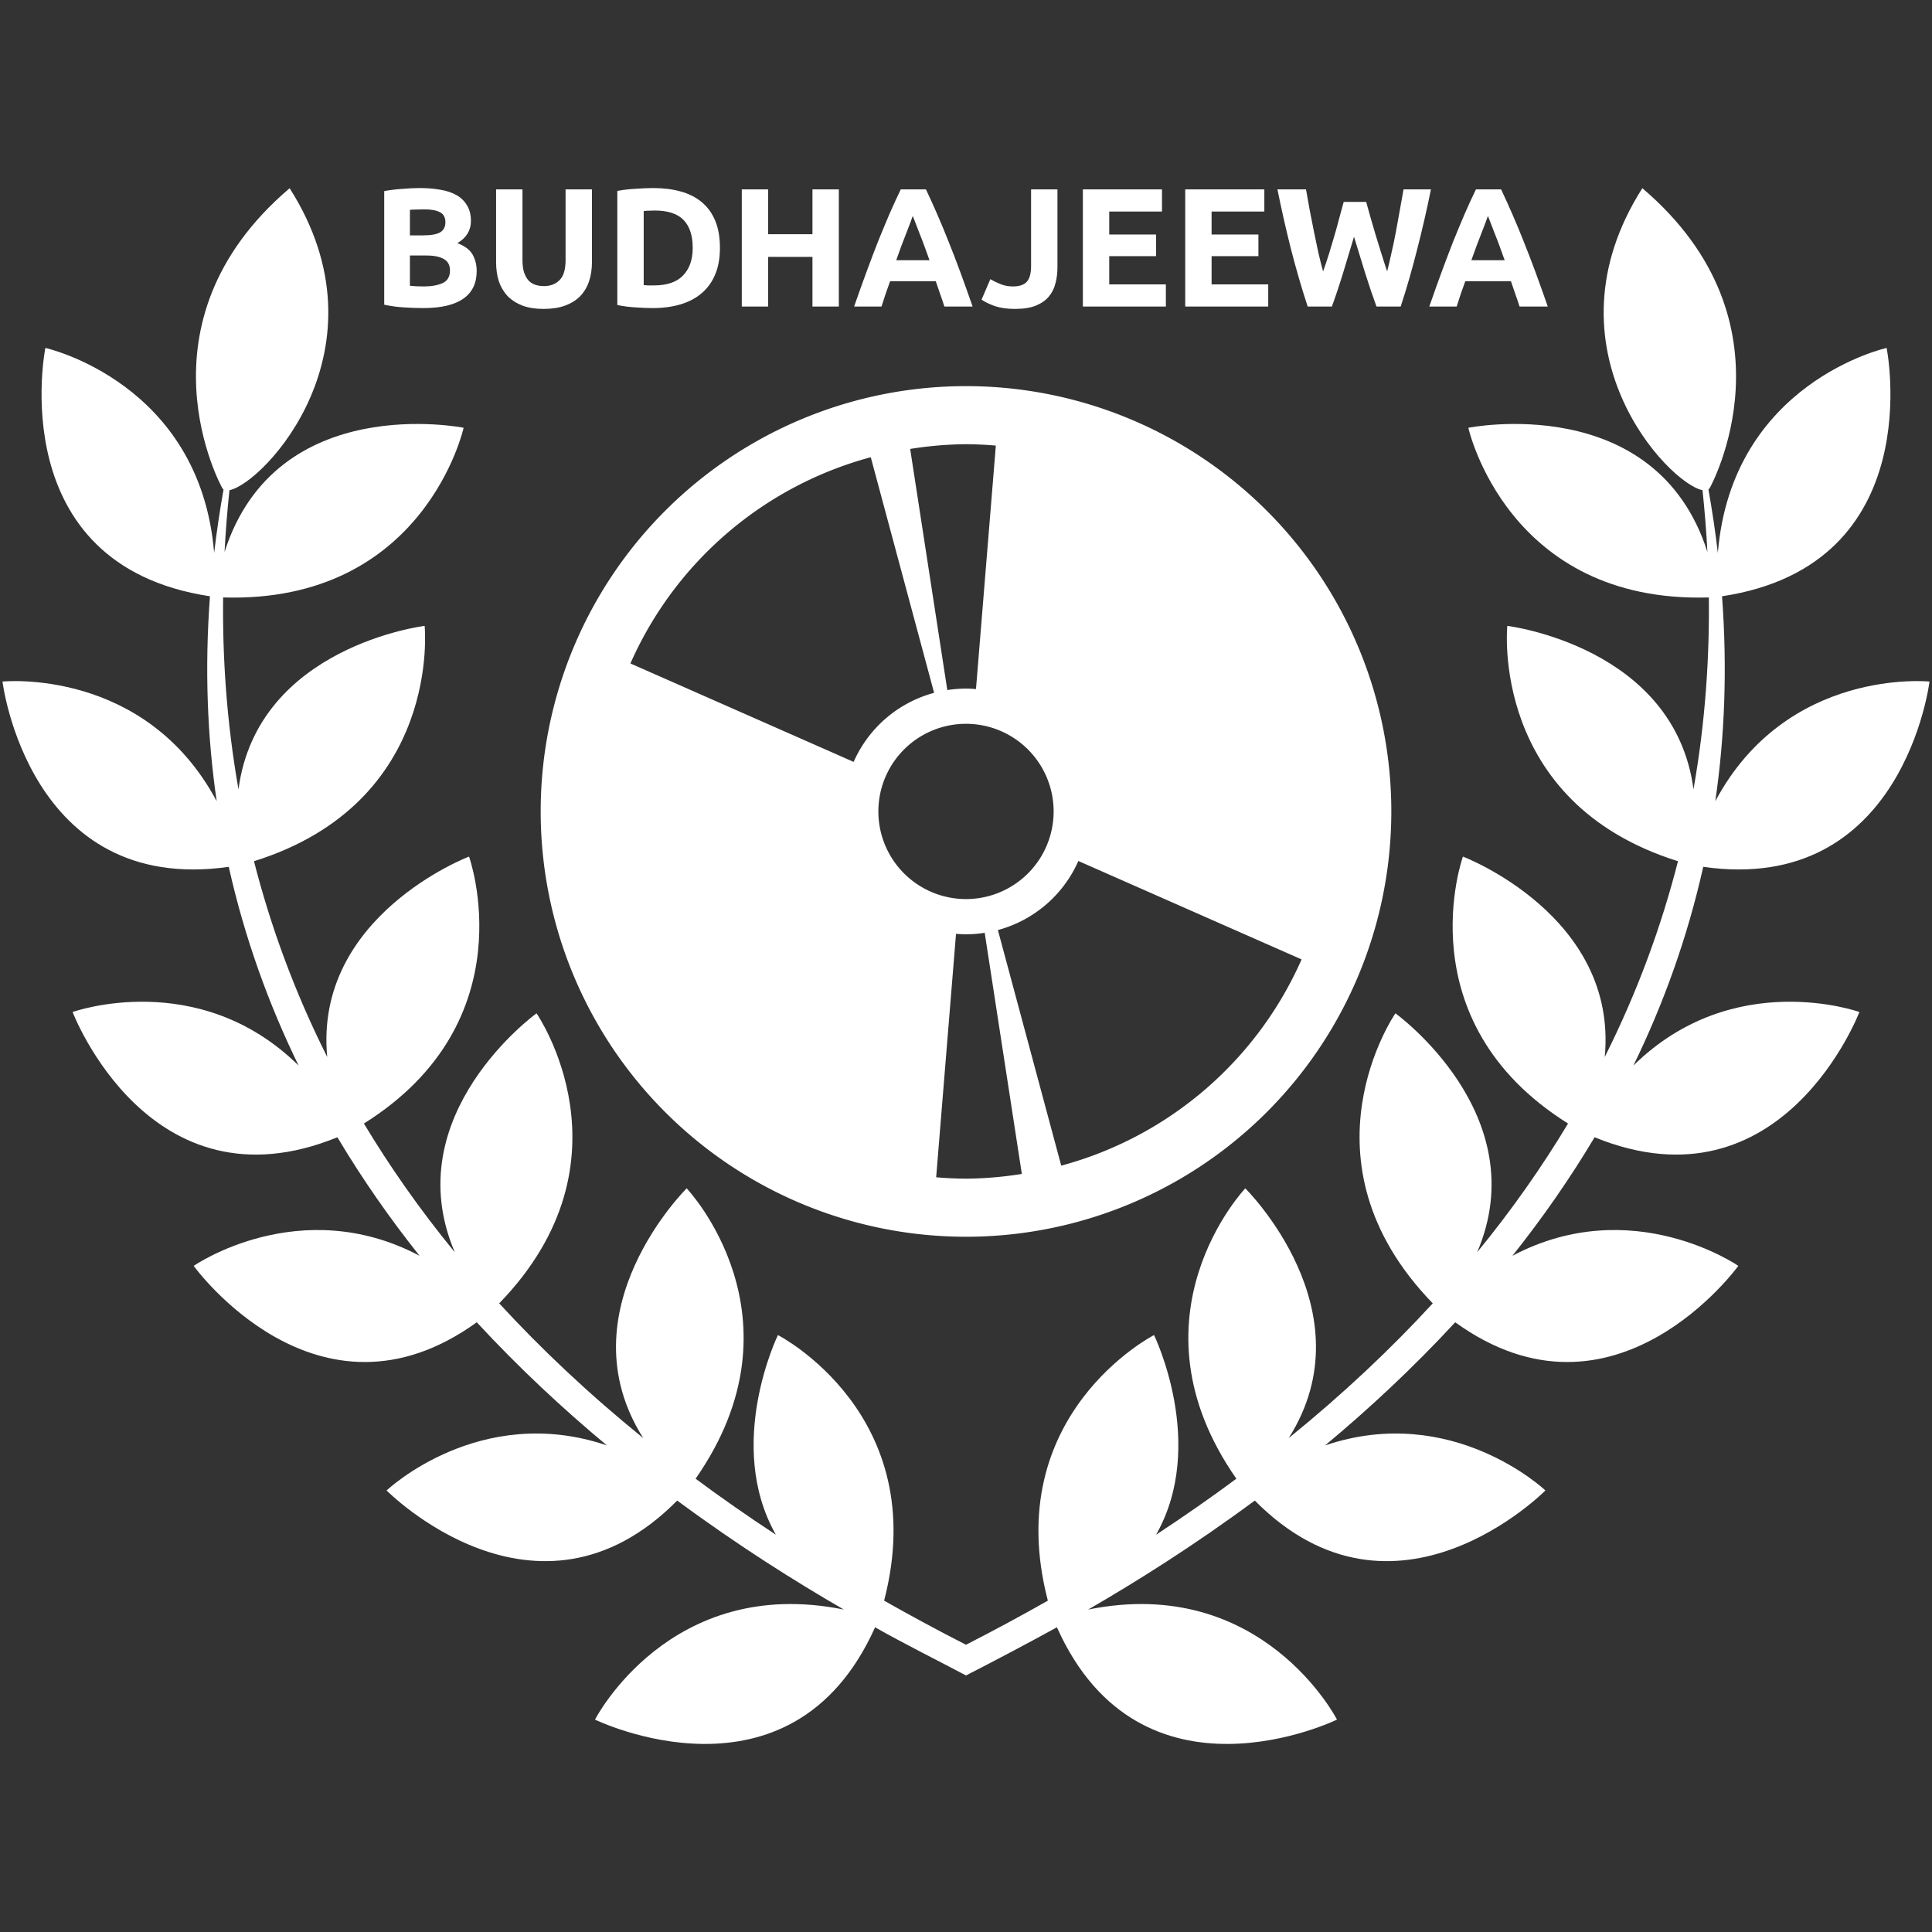 <?xml version="1.0" encoding="UTF-8" standalone="no"?>
<svg
   xmlns:dc="http://purl.org/dc/elements/1.1/"
   xmlns:cc="http://creativecommons.org/ns#"
   xmlns:rdf="http://www.w3.org/1999/02/22-rdf-syntax-ns#"
   xmlns:svg="http://www.w3.org/2000/svg"
   xmlns="http://www.w3.org/2000/svg"
   version="1.1"
   id="svg4138"
   viewBox="0 0 500 500"
   height="500"
   width="500">
  <rect x="0" y="0" width="500" height="500" fill="#333333" stroke="none"/>
  <defs
     id="defs4140" />
  <g
     style="stroke:none;fill:#ffffff;fill-opacity:1"
     id="g4138"
     transform="translate(0,-28.619)">
    <g
       style="stroke:none;fill:#ffffff;fill-opacity:1"
       id="layer1"
       transform="translate(0,-552.362)">
      <path
         id="path4739"
         d="M 74.964,629.687 C 33.824,664.693 57.483,707.215 57.483,707.215 c 0.087,0.187 0.214,0.333 0.37,0.444 -0.986,5.553 -1.799,11.027 -2.432,16.417 -3.65,-44.187 -43.682,-53.051 -43.682,-53.051 0,0 -11.293,56.111 42.598,64.273 -1.392,18.691 -0.688,36.362 1.742,53.031 C 37.54,753.595 0.644,757.365 0.644,757.365 c 0,0 6.735,55.343 58.559,47.953 4.124,18.443 10.344,35.572 18.069,51.421 -25.949,-25.519 -58.483,-13.852 -58.483,-13.852 0,0 19.874,52.23 68.53,32.419 6.494,10.896 13.657,21.119 21.265,30.67 -31.001,-16.397 -58.458,2.61 -58.458,2.61 0,0 32.007,44.384 73.263,14.6 10.903,11.799 22.323,22.416 33.677,31.865 -32.969,-11.17 -57.015,11.659 -57.015,11.659 0,0 38.838,39.359 75.208,2.614 15.725,11.636 30.664,21.005 43.125,28.211 -45.13,-9.149 -64.399,28.477 -64.399,28.477 0,0 50.701,24.756 72.484,-23.893 7.34,4.188 17.033,9.002 23.53,12.468 7.36,-3.746 17.417,-9.091 23.53,-12.468 21.782,48.649 72.484,23.893 72.484,23.893 0,0 -19.269,-37.627 -64.399,-28.477 12.461,-7.206 27.4,-16.576 43.125,-28.211 36.37,36.744 75.208,-2.614 75.208,-2.614 0,0 -24.046,-22.829 -57.015,-11.659 11.354,-9.449 22.774,-20.066 33.677,-31.865 41.257,29.784 73.263,-14.6 73.263,-14.6 0,0 -27.456,-19.007 -58.458,-2.61 7.608,-9.552 14.771,-19.774 21.265,-30.67 48.656,19.81 68.53,-32.419 68.53,-32.419 0,2e-5 -32.534,-11.666 -58.483,13.852 7.725,-15.849 13.945,-32.979 18.069,-51.421 51.824,7.39 58.559,-47.953 58.559,-47.953 0,0 -36.896,-3.77 -55.436,30.963 2.43,-16.668 3.134,-34.34 1.742,-53.031 53.891,-8.162 42.598,-64.273 42.598,-64.273 0,0 -40.032,8.864 -43.682,53.051 -0.633,-5.39 -1.446,-10.864 -2.432,-16.417 0.155,-0.111 0.282,-0.257 0.37,-0.444 0,0 23.659,-42.521 -17.481,-77.528 -26.376,41.49 6.748,76.457 15.576,78.152 0.533,5.063 0.977,10.391 1.269,15.982 -13.393,-41.895 -61.873,-32.131 -61.873,-32.131 0,0 10.066,45.48 62.242,43.912 0.174,15.225 -0.848,31.946 -3.976,49.65 -4.925,-37.028 -48.18,-42.293 -48.18,-42.293 0,0 -4.662,45.639 44.169,60.903 -4.186,16.387 -10.281,33.399 -18.955,50.664 3.479,-36.58 -36.702,-51.863 -36.702,-51.863 0,0 -15.243,42.495 27.206,69.087 -6.662,11.091 -14.44,22.232 -23.526,33.321 15.243,-35.595 -21.15,-61.841 -21.15,-61.841 0,0 -26.307,37.992 9.664,75.057 -10.819,11.767 -23.165,23.433 -37.281,34.871 20.878,-32.938 -11.24,-64.633 -11.24,-64.633 0,0 -31.561,33.242 -2.306,75.145 -6.58,4.883 -13.499,9.717 -20.774,14.492 13.267,-23.392 -0.536,-51.667 -0.536,-51.667 0,0 -40.037,20.5 -27.477,68.735 -6.808,3.854 -13.85,7.663 -21.188,11.413 -7.338,-3.75 -14.38,-7.559 -21.188,-11.413 12.56,-48.236 -27.477,-68.735 -27.477,-68.735 0,0 -13.803,28.276 -0.536,51.667 -7.275,-4.775 -14.193,-9.609 -20.774,-14.492 29.255,-41.904 -2.306,-75.145 -2.306,-75.145 0,0 -32.118,31.695 -11.24,64.633 -14.116,-11.439 -26.462,-23.105 -37.281,-34.871 35.971,-37.065 9.664,-75.057 9.664,-75.057 0,0 -36.393,26.246 -21.15,61.841 -9.086,-11.089 -16.864,-22.229 -23.526,-33.321 42.449,-26.592 27.206,-69.087 27.206,-69.087 0,0 -40.18,15.284 -36.702,51.863 -8.674,-17.265 -14.769,-34.277 -18.955,-50.664 48.83,-15.264 44.169,-60.903 44.169,-60.903 0,0 -43.256,5.265 -48.18,42.293 -3.127,-17.704 -4.15,-34.425 -3.976,-49.65 52.176,1.569 62.242,-43.912 62.242,-43.912 0,0 -48.48,-9.765 -61.872,32.131 0.292,-5.591 0.736,-10.919 1.269,-15.982 8.828,-1.695 41.953,-36.662 15.576,-78.152 z"
         style="display:inline;fill:#ffffff;fill-rule:evenodd;stroke:none;stroke-width:0.1;stroke-linecap:butt;stroke-linejoin:miter;stroke-miterlimit:4;stroke-dasharray:none;stroke-opacity:1;fill-opacity:1" />
      <g
         style="stroke:none;fill:#ffffff;fill-opacity:1"
         id="text4809">
        <path
           id="path4840"
           style="fill:#ffffff;stroke:none;stroke-width:0.1;stroke-miterlimit:4;stroke-dasharray:none;stroke-opacity:1;fill-opacity:1"
           d="m 393.258,660.318 q -0.481,-1.575 -1.094,-3.237 -0.569,-1.663 -1.137,-3.325 l -11.812,0 q -0.569,1.663 -1.181,3.325 -0.569,1.663 -1.05,3.237 l -7.088,0 q 1.706,-4.9 3.237,-9.056 1.531,-4.156 2.975,-7.831 1.488,-3.675 2.888,-6.956 1.444,-3.325 2.975,-6.475 l 6.519,0 q 1.488,3.15 2.931,6.475 1.444,3.281 2.888,6.956 1.488,3.675 3.019,7.831 1.531,4.156 3.237,9.056 l -7.306,0 z m -8.181,-23.45 q -0.219,0.656 -0.656,1.794 -0.438,1.137 -1.006,2.625 -0.569,1.488 -1.269,3.281 -0.656,1.794 -1.356,3.763 l 8.619,0 q -0.7,-1.969 -1.356,-3.763 -0.656,-1.794 -1.269,-3.281 -0.569,-1.488 -1.006,-2.625 -0.438,-1.137 -0.7,-1.794 z m -31.509,-3.631 q 0.525,1.794 1.137,4.069 0.656,2.231 1.356,4.638 0.744,2.406 1.488,4.812 0.744,2.406 1.444,4.463 0.569,-2.231 1.137,-4.856 0.613,-2.625 1.137,-5.425 0.525,-2.8 1.006,-5.556 0.525,-2.8 0.963,-5.381 l 7.088,0 q -1.531,7.612 -3.544,15.444 -1.969,7.831 -4.287,14.875 l -6.256,0 q -1.531,-4.2 -2.975,-8.794 -1.444,-4.638 -2.844,-9.275 -1.4,4.638 -2.8,9.275 -1.4,4.594 -2.931,8.794 l -6.256,0 q -2.319,-7.044 -4.331,-14.875 -1.969,-7.831 -3.5,-15.444 l 7.394,0 q 0.438,2.581 0.963,5.381 0.525,2.756 1.094,5.556 0.569,2.8 1.137,5.425 0.613,2.625 1.225,4.856 0.787,-2.144 1.531,-4.55 0.744,-2.406 1.444,-4.812 0.7,-2.406 1.269,-4.638 0.613,-2.231 1.094,-3.981 l 5.819,0 z m -46.833,27.081 0,-30.319 20.475,0 0,5.731 -13.65,0 0,5.95 12.119,0 0,5.6 -12.119,0 0,7.306 14.656,0 0,5.731 -21.481,0 z m -26.489,0 0,-30.319 20.475,0 0,5.731 -13.65,0 0,5.95 12.119,0 0,5.6 -12.119,0 0,7.306 14.656,0 0,5.731 -21.481,0 z m -6.575,-10.194 q 0,2.231 -0.525,4.2 -0.481,1.969 -1.75,3.456 -1.225,1.444 -3.369,2.319 -2.1,0.831 -5.338,0.831 -2.975,0 -5.119,-0.7 -2.144,-0.744 -3.544,-1.706 l 2.275,-5.294 q 1.269,0.744 2.712,1.312 1.444,0.569 3.15,0.569 2.494,0 3.587,-1.225 1.094,-1.225 1.094,-4.112 l 0,-19.775 6.825,0 0,20.125 z m -29.265,10.194 q -0.481,-1.575 -1.094,-3.237 -0.569,-1.663 -1.137,-3.325 l -11.812,0 q -0.569,1.663 -1.181,3.325 -0.569,1.663 -1.05,3.237 l -7.088,0 q 1.706,-4.9 3.237,-9.056 1.531,-4.156 2.975,-7.831 1.488,-3.675 2.888,-6.956 1.444,-3.325 2.975,-6.475 l 6.519,0 q 1.488,3.15 2.931,6.475 1.444,3.281 2.888,6.956 1.488,3.675 3.019,7.831 1.531,4.156 3.237,9.056 l -7.306,0 z m -8.181,-23.45 q -0.219,0.656 -0.656,1.794 -0.438,1.137 -1.006,2.625 -0.569,1.488 -1.269,3.281 -0.656,1.794 -1.356,3.763 l 8.619,0 q -0.7,-1.969 -1.356,-3.763 -0.656,-1.794 -1.269,-3.281 -0.569,-1.488 -1.006,-2.625 -0.438,-1.137 -0.7,-1.794 z m -25.96,-6.869 6.825,0 0,30.319 -6.825,0 0,-12.863 -11.463,0 0,12.863 -6.825,0 0,-30.319 6.825,0 0,11.594 11.463,0 0,-11.594 z m -43.677,24.762 q 0.481,0.044 1.094,0.087 0.656,0 1.531,0 5.119,0 7.569,-2.581 2.494,-2.581 2.494,-7.131 0,-4.769 -2.362,-7.219 -2.362,-2.45 -7.481,-2.45 -0.7,0 -1.444,0.044 -0.744,0 -1.4,0.087 l 0,19.163 z m 19.731,-9.625 q 0,3.938 -1.225,6.869 -1.225,2.931 -3.5,4.856 -2.231,1.925 -5.469,2.888 -3.237,0.963 -7.263,0.963 -1.837,0 -4.287,-0.175 -2.45,-0.131 -4.812,-0.613 l 0,-29.531 q 2.362,-0.438 4.9,-0.569 2.581,-0.175 4.419,-0.175 3.894,0 7.044,0.875 3.194,0.875 5.469,2.756 2.275,1.881 3.5,4.812 1.225,2.931 1.225,7.044 z m -45.633,15.794 q -3.194,0 -5.513,-0.875 -2.319,-0.919 -3.85,-2.494 -1.488,-1.619 -2.231,-3.806 -0.7,-2.231 -0.7,-4.9 l 0,-18.856 6.825,0 0,18.288 q 0,1.837 0.394,3.15 0.438,1.269 1.137,2.1 0.744,0.787 1.75,1.137 1.05,0.35 2.275,0.35 2.494,0 4.025,-1.531 1.575,-1.531 1.575,-5.206 l 0,-18.288 6.825,0 0,18.856 q 0,2.669 -0.744,4.9 -0.744,2.231 -2.275,3.85 -1.531,1.575 -3.894,2.45 -2.362,0.875 -5.6,0.875 z m -31.145,-0.219 q -2.494,0 -4.987,-0.175 -2.45,-0.131 -5.119,-0.7 l 0,-29.4 q 2.1,-0.394 4.594,-0.569 2.494,-0.219 4.638,-0.219 2.888,0 5.294,0.438 2.45,0.394 4.2,1.4 1.75,1.006 2.712,2.669 1.006,1.619 1.006,4.025 0,3.631 -3.5,5.731 2.888,1.094 3.938,2.975 1.05,1.881 1.05,4.244 0,4.769 -3.5,7.175 -3.456,2.406 -10.325,2.406 z m -3.456,-13.606 0,7.831 q 0.744,0.087 1.619,0.131 0.875,0.044 1.925,0.044 3.062,0 4.944,-0.875 1.881,-0.875 1.881,-3.237 0,-2.1 -1.575,-2.975 -1.575,-0.919 -4.506,-0.919 l -4.287,0 z m 0,-5.206 3.325,0 q 3.15,0 4.506,-0.787 1.356,-0.831 1.356,-2.625 0,-1.837 -1.4,-2.581 -1.4,-0.744 -4.112,-0.744 -0.875,0 -1.881,0.044 -1.006,0 -1.794,0.087 l 0,6.606 z" />
      </g>
    </g>
    <path
       id="path4709"
       d="M 250,128.549 A 110.072,110.069 0 0 0 139.928,238.618 110.072,110.069 0 0 0 250,348.688 110.072,110.069 0 0 0 360.072,238.618 110.072,110.069 0 0 0 250,128.549 Z m 0,15.032 a 95.037,95.037 0 0 1 7.723,0.359 l -5.139,63.008 A 31.799,31.799 0 0 0 250,206.819 a 31.799,31.799 0 0 0 -4.837,0.393 l -9.612,-62.407 A 95.037,95.037 0 0 1 250,143.581 Z m -24.646,3.366 16.392,60.974 a 31.799,31.799 0 0 0 -20.823,17.875 l -57.774,-25.475 a 95.037,95.037 0 0 1 62.205,-53.374 z M 250,215.941 A 22.678,22.678 0 0 1 272.679,238.618 22.678,22.678 0 0 1 250,261.297 22.678,22.678 0 0 1 227.321,238.618 22.678,22.678 0 0 1 250,215.941 Z m 29.078,35.5 57.774,25.475 a 95.037,95.037 0 0 1 -62.205,53.374 l -16.392,-60.974 a 31.799,31.799 0 0 0 20.823,-17.875 z m -24.239,18.584 9.612,62.407 a 95.037,95.037 0 0 1 -14.449,1.224 95.037,95.037 0 0 1 -7.723,-0.359 l 5.139,-63.008 a 31.799,31.799 0 0 0 2.583,0.129 31.799,31.799 0 0 0 4.837,-0.393 z"
       style="opacity:1;fill:#ffffff;fill-opacity:1;stroke:none;stroke-width:0.1;stroke-miterlimit:4;stroke-dasharray:none;stroke-opacity:1" />
  </g>
</svg>
